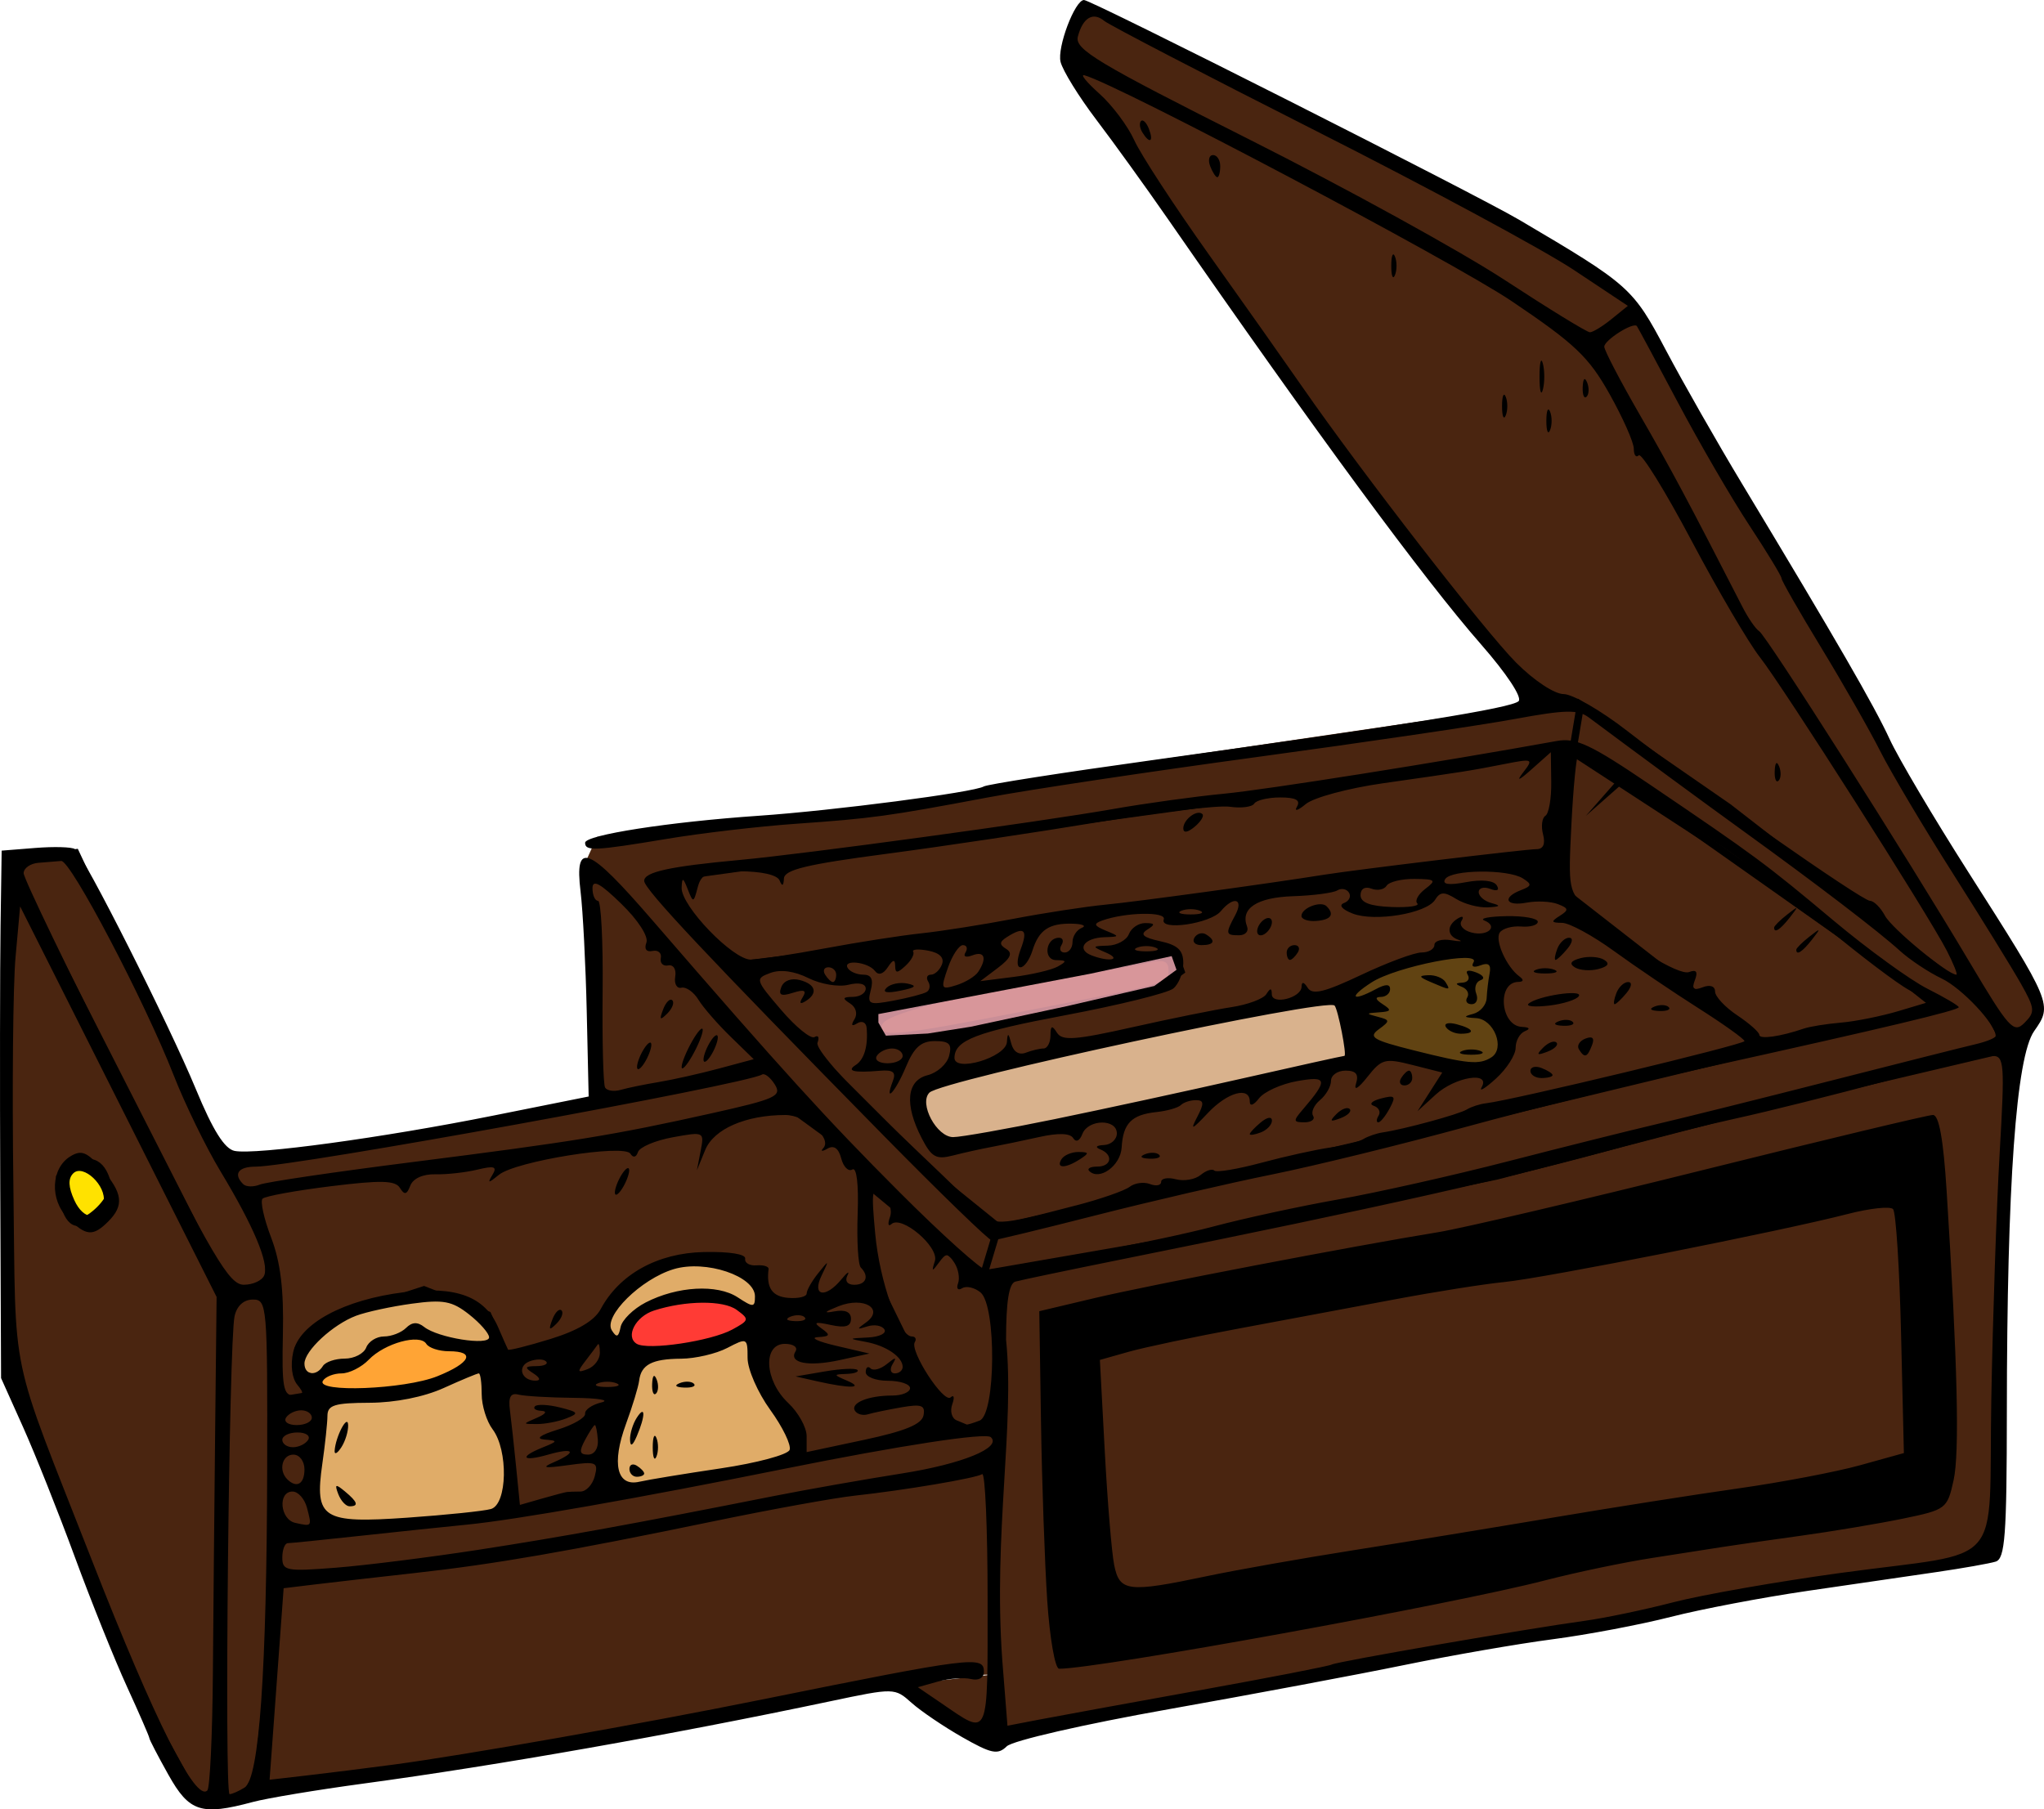 <?xml version="1.0" encoding="UTF-8" standalone="no"?>
<!-- Created with Inkscape (http://www.inkscape.org/) -->

<svg
   xmlns:dc="http://purl.org/dc/elements/1.1/"
   xmlns:cc="http://creativecommons.org/ns#"
   xmlns:rdf="http://www.w3.org/1999/02/22-rdf-syntax-ns#"
   xmlns:svg="http://www.w3.org/2000/svg"
   xmlns="http://www.w3.org/2000/svg"
   xmlns:sodipodi="http://sodipodi.sourceforge.net/DTD/sodipodi-0.dtd"
   xmlns:inkscape="http://www.inkscape.org/namespaces/inkscape"
   id="svg5368"
   version="1.1"
   inkscape:version="0.48.4 r9939"
   width="489.847"
   height="433.703"
   sodipodi:docname="Makeup.svg">
  <defs
     id="defs5372" />
  <sodipodi:namedview
     pagecolor="#ffffff"
     bordercolor="#666666"
     borderopacity="1"
     objecttolerance="10"
     gridtolerance="10"
     guidetolerance="10"
     inkscape:pageopacity="0"
     inkscape:pageshadow="2"
     inkscape:window-width="1276"
     inkscape:window-height="740"
     id="namedview5370"
     showgrid="false"
     inkscape:zoom="0.81099656"
     inkscape:cx="181.79152"
     inkscape:cy="276.80154"
     inkscape:window-x="4"
     inkscape:window-y="22"
     inkscape:window-maximized="0"
     inkscape:current-layer="svg5368"
     fit-margin-top="0"
     fit-margin-left="0"
     fit-margin-right="0"
     fit-margin-bottom="0" />
  <path
     style="fill:#4a2510;fill-opacity:1;stroke:none"
     d="m 256.478,14.744 47.773,69.362 54.318,72.304 12.003,12.003 6.547,0.546 92.618,67.107 1.196,-4.805 -53.456,-83.459 -35.993,-65.046 -40.374,-24.552 z"
     id="path5910"
     inkscape:connector-curvature="0"
     sodipodi:nodetypes="ccccccccccc" />
  <path
     style="fill:#4a2510;fill-opacity:1;stroke:none"
     d="m 67.225,337.545 8.184,-1.091 0,13.64 1.091,15.822 -8.729,2.182 -2.728,-21.278 z"
     id="path5932"
     inkscape:connector-curvature="0" />
  <path
     style="fill:#4a2510;fill-opacity:1;stroke:none"
     d="m 122.33,327.179 21.278,-8.184 7.093,8.729 -6.001,28.371 -5.456,3.274 -17.459,2.728 0,-19.096 z"
     id="path5930"
     inkscape:connector-curvature="0" />
  <path
     style="fill:#4a2510;fill-opacity:1;stroke:#000000;stroke-width:1.77px;stroke-linecap:butt;stroke-linejoin:miter;stroke-opacity:1"
     d="m 189.437,312.994 20.187,-3.274 17.459,33.281 -35.463,6.547 -1.091,-7.093 -9.275,-15.277 z"
     id="path5928"
     inkscape:connector-curvature="0" />
  <path
     style="fill:#4a2510;fill-opacity:1;stroke:#000000;stroke-width:1.77px;stroke-linecap:butt;stroke-linejoin:miter;stroke-opacity:1"
     d="m 187.255,263.891 20.187,14.731 1.091,30.007 -24.006,4.91 -9.275,-10.366 -16.368,0.546 -12.003,8.729 -8.729,9.275 -16.368,4.365 -4.91,-10.912 -15.276,-6.001 -21.824,7.093 -8.184,7.093 3.819,10.912 -9.821,1.637 0,-29.462 -6.001,-21.278 47.466,-5.456 53.468,-9.275 z"
     id="path5926"
     inkscape:connector-curvature="0" />
  <path
     style="fill:#4a2510;fill-opacity:1;stroke:#000000;stroke-width:1.77px;stroke-linecap:butt;stroke-linejoin:miter;stroke-opacity:1"
     d="m 206.896,282.986 2.728,23.46 12.003,24.552 7.638,12.549 9.821,-3.274 -0.546,-31.099 z"
     id="path5924"
     inkscape:connector-curvature="0" />
  <path
     style="fill:#4a2510;fill-opacity:1;stroke:#000000;stroke-width:1.77px;stroke-linecap:butt;stroke-linejoin:miter;stroke-opacity:1"
     d="m 55.222,309.72 10.912,0.546 -0.546,81.838 -3.819,33.281 -3.274,5.456 -6.001,0.546 0.546,-27.825 1.091,-81.838 z"
     id="path5922"
     inkscape:connector-curvature="0" />
  <path
     style="fill:#4a2510;fill-opacity:1;stroke:#000000;stroke-width:1.77px;stroke-linecap:butt;stroke-linejoin:miter;stroke-opacity:1"
     d="m 2.845,206.604 15.276,-2.182 34.372,73.109 12.003,21.278 0,10.366 -9.821,0.546 L 8.847,219.698 z"
     id="path5920"
     inkscape:connector-curvature="0" />
  <path
     style="fill:#4a2510;fill-opacity:1;stroke:#000000;stroke-width:1.77px;stroke-linecap:butt;stroke-linejoin:miter;stroke-opacity:1"
     d="M 2.845,210.969 53.585,308.629 52.494,430.295 47.584,431.932 30.671,401.379 1.754,327.179 1.209,242.067 z"
     id="path5918"
     inkscape:connector-curvature="0"
     sodipodi:nodetypes="cccccccc" />
  <path
     style="fill:#4a2510;fill-opacity:1;stroke:#000000;stroke-width:1.77px;stroke-linecap:butt;stroke-linejoin:miter;stroke-opacity:1"
     d="m 180.162,232.247 21.824,-3.274 51.285,-8.729 111.846,-15.822 12.549,9.821 43.647,35.463 -17.459,6.547 -164.222,38.191 -14.185,-11.457 -48.557,-48.557 z"
     id="path5916"
     inkscape:connector-curvature="0" />
  <path
     style="fill:#4a2510;fill-opacity:1;stroke:#000000;stroke-width:1.77px;stroke-linecap:butt;stroke-linejoin:miter;stroke-opacity:1"
     d="m 377.12,180.416 36.009,23.46 51.831,37.1 -18.55,4.91 -24.006,4.91 -51.831,-40.374 z"
     id="path5914"
     inkscape:connector-curvature="0" />
  <path
     style="fill:#4a2510;fill-opacity:1;stroke:#000000;stroke-width:1.77px;stroke-linecap:butt;stroke-linejoin:miter;stroke-opacity:1"
     d="m 159.975,210.423 66.562,-9.275 71.472,-9.821 40.919,-6.547 36.554,-5.456 -4.365,26.734 -20.187,1.091 -50.194,6.547 -45.284,6.547 -63.834,9.275 -13.64,1.637 -12.003,-8.729 z"
     id="path5912"
     inkscape:connector-curvature="0" />
  <path
     style="fill:#4a2510;fill-opacity:1;stroke:none"
     d="m 255.999,15.648 69.29,33.281 55.105,33.281 12.549,-8.184 L 380.939,64.751 260.364,1.462 255.453,12.374 z"
     id="path5908"
     inkscape:connector-curvature="0" />
  <path
     style="fill:#4a2510;fill-opacity:1;stroke:none"
     d="m 235.266,305.356 3.274,-9.275 -33.827,-32.735 -45.83,-51.285 11.457,-4.365 117.847,-14.731 90.926,-12.642 -0.904,-11.364 -10.912,0 -100.388,14.731 -48.012,8.729 -75.837,8.184 -2.728,6.001 32.19,33.827 25.003,29.811 z"
     id="path5904"
     inkscape:connector-curvature="0"
     sodipodi:nodetypes="cccccccccccccccc" />
  <path
     style="fill:#4a2510;fill-opacity:1;stroke:none"
     d="m 184.527,256.798 6.001,7.638 -43.647,9.275 -87.294,12.003 -3.274,-1.637 -2.728,-6.547 36.554,-2.728 z"
     id="path5898"
     inkscape:connector-curvature="0" />
  <path
     style="fill:#4a2510;fill-opacity:1;stroke:none"
     d="m 218.353,403.562 18.004,14.185 3.274,-6.001 -1.637,-10.366 z"
     id="path5894"
     inkscape:connector-curvature="0" />
  <path
     style="fill:#4a2510;fill-opacity:1;stroke:none"
     d="m 66.134,378.465 61.106,-6.547 99.843,-19.096 12.003,-1.637 -1.637,50.194 -17.459,0.546 -158.766,27.825 3.819,-25.643 z"
     id="path5890"
     inkscape:connector-curvature="0" />
  <path
     style="fill:#4a2510;fill-opacity:1;stroke:none"
     d="m 240.177,306.447 -1.637,108.027 1.91,1.091 190.138,-35.463 46.375,-7.638 2.455,-53.741 2.182,-67.38 -3.546,-0.546 -138.852,34.372 z"
     id="path5380"
     inkscape:connector-curvature="0" />
  <path
     style="fill:#4a2510;fill-opacity:1;stroke:none"
     d="m 66.134,369.735 0.546,8.184 27.825,-1.091 52.377,-9.275 58.378,-10.366 31.099,-6.001 4.365,-4.365 -2.182,-5.456 -31.644,4.91 -45.284,9.275 -43.647,7.093 z"
     id="path5892"
     inkscape:connector-curvature="0" />
  <path
     style="fill:#4a2510;fill-opacity:1;stroke:none"
     d="m 141.425,210.423 1.637,52.922 39.282,-7.638 -38.737,-45.829 z"
     id="path5896"
     inkscape:connector-curvature="0" />
  <path
     style="fill:#4a2510;fill-opacity:1;stroke:#000000;stroke-width:1.77px;stroke-linecap:butt;stroke-linejoin:miter;stroke-opacity:1"
     d="m 235.812,305.356 3.274,-10.912 96.569,-21.824 128.759,-31.099 -13.094,-10.366 -74.2,-52.377 1.637,-9.821 35.463,24.552 41.465,32.19 19.641,14.731 6.001,10.912 -57.832,13.64 -64.925,16.913 -69.29,14.185 z"
     id="path5902"
     inkscape:connector-curvature="0" />
  <path
     style="fill:#4a2510;fill-opacity:1;stroke:none"
     d="m 382.576,82.21 37.646,68.744 62.197,98.752 6.547,-5.456 0.546,-4.365 -98.206,-164.768 z"
     id="path5906"
     inkscape:connector-curvature="0" />
  <path
     style="fill:#ffe200;fill-opacity:1;stroke:#000000;stroke-width:1.77px;stroke-linecap:butt;stroke-linejoin:miter;stroke-opacity:1"
     d="m 14.318,282.162 c 0.386,4.629 1.543,11.188 4.629,10.802 3.086,-0.386 7.716,-5.401 7.33,-6.944 -0.386,-1.543 -1.157,-7.716 -5.401,-7.33 -4.244,0.386 -6.558,3.472 -6.558,3.472 z"
     id="path5976"
     inkscape:connector-curvature="0" />
  <path
     style="fill:#e0ac68;fill-opacity:1;stroke:none"
     d="m 74.501,331.928 8.487,3.086 16.589,-1.929 15.432,-6.173 5.015,6.558 3.086,23.533 -3.858,5.787 -15.817,2.701 -25.076,0.386 -4.629,-7.716 3.086,-21.99 z"
     id="path5978"
     inkscape:connector-curvature="0" />
  <path
     style="fill:#e0ac68;fill-opacity:1;stroke:none"
     d="m 75.659,329.614 3.472,-1.157 6.558,-1.157 6.558,-5.015 6.944,-3.086 8.102,2.701 10.802,1.543 1.929,-2.315 -8.102,-9.259 -16.203,-0.386 -20.061,6.558 -4.244,10.031 z"
     id="path5980"
     inkscape:connector-curvature="0" />
  <path
     style="fill:#e0ac68;fill-opacity:1;stroke:none"
     d="m 155.131,325.756 -4.244,9.259 -4.244,15.046 2.315,6.944 5.401,-0.386 28.934,-5.015 7.33,-3.472 -0.772,-5.401 -8.102,-14.274 -0.386,-11.188 -5.401,3.472 -12.731,2.701 -13.117,0 z"
     id="path5982"
     inkscape:connector-curvature="0" />
  <path
     style="fill:#e0ac68;fill-opacity:1;stroke:none"
     d="m 146.258,321.126 3.472,0.386 1.543,-4.244 5.401,-4.629 11.959,-1.929 8.487,1.929 5.401,3.086 0.386,-6.173 -5.787,-6.558 -16.975,0.386 -9.645,5.401 -6.173,6.944 z"
     id="path5984"
     inkscape:connector-curvature="0" />
  <path
     style="fill:#ff0800;fill-opacity:0.792;stroke:none"
     d="m 149.73,320.355 2.701,-6.173 11.574,-3.472 11.959,1.157 4.244,4.244 -3.858,5.401 -13.888,2.701 -11.188,0.386 z"
     id="path5986"
     inkscape:connector-curvature="0" />
  <path
     style="fill:#ff8c00;fill-opacity:0.792;stroke:none"
     d="m 77.588,329.228 7.716,-1.929 5.787,-4.629 9.259,-3.472 10.031,3.472 5.015,3.472 -5.401,3.472 -11.188,3.472 -20.833,0.772 -3.086,-1.543 z"
     id="path5988"
     inkscape:connector-curvature="0" />
  <path
     style="fill:#ffd7ae;fill-opacity:0.792;stroke:none"
     d="m 221.354,261.981 1.637,10.912 7.638,1.637 91.386,-20.187 3.274,-2.728 -4.092,-12.549 -19.641,2.182 -79.656,18.277 z"
     id="path5992"
     inkscape:connector-curvature="0" />
  <path
     style="fill:#684b13;fill-opacity:0.792;stroke:none"
     d="m 323.925,240.703 -1.364,-3.001 6.001,15.549 16.64,1.91 13.64,0.273 1.637,-7.093 -2.455,-20.46 -6.001,-0.818 -8.457,2.182 -19.641,7.093 z"
     id="path5994"
     inkscape:connector-curvature="0" />
  <path
     style="fill:#000000"
     d="m 40.372,425.434 c -2.517,-4.503 -4.576,-8.465 -4.576,-8.805 0,-0.34 -2.419,-5.9 -5.377,-12.357 C 27.463,397.816 21.836,383.818 17.916,373.165 13.997,362.513 8.419,348.515 5.522,342.058 L 0.255,330.317 0.062,285.068 c -0.106,-24.887 -0.073,-53.332 0.072,-63.212 l 0.264,-17.963 8.096,-0.644 c 4.453,-0.354 8.696,-0.235 9.429,0.264 2.136,1.455 22.612,42.064 29.011,57.537 4.094,9.898 6.89,14.354 9.304,14.823 5.074,0.987 35.538,-3.171 61.841,-8.44 l 22.993,-4.606 -0.459,-20.354 c -0.253,-11.195 -0.918,-24.137 -1.478,-28.761 -1.489,-12.287 1.762,-11 17.145,6.792 31.152,36.03 41.764,47.71 59.318,65.285 10.234,10.246 19.561,18.621 20.728,18.611 5.068,-0.044 42.244,-7.147 54.349,-10.384 7.291,-1.95 20.823,-4.885 30.071,-6.523 9.248,-1.638 27.566,-5.752 40.707,-9.143 13.141,-3.391 29.07,-7.376 35.398,-8.856 6.327,-1.48 25.044,-6.147 41.592,-10.372 16.548,-4.225 32.278,-8.193 34.955,-8.818 2.677,-0.625 4.867,-1.525 4.867,-1.999 0,-2.833 -8.13,-11.475 -12.943,-13.759 -3.123,-1.482 -7.661,-4.502 -10.084,-6.712 -4.944,-4.509 -19.918,-15.963 -37.149,-28.417 -9.822,-7.099 -25.691,-18.765 -37.309,-27.429 -2.619,-1.953 -5.598,-1.891 -17.872,0.372 -8.101,1.494 -35.835,5.584 -61.631,9.089 -25.796,3.505 -54.866,7.873 -64.601,9.705 -23.957,4.51 -27.62,5.012 -46.017,6.307 -8.761,0.617 -22.604,2.235 -30.762,3.597 -17.323,2.891 -19.679,3.005 -19.679,0.949 0,-1.868 20.113,-4.997 41.592,-6.471 17.894,-1.228 51.687,-5.628 53.945,-7.023 0.813,-0.502 18.874,-3.325 40.137,-6.274 61.268,-8.496 86.325,-12.528 88.037,-14.167 0.92,-0.881 -2.85,-6.594 -8.95,-13.561 C 341.238,138.819 315.476,103.819 279.909,52.521 274.627,44.904 266.892,34.174 262.719,28.677 258.546,23.18 254.698,16.954 254.168,14.842 253.299,11.378 257.602,0 259.782,0 c 1.743,0 93.903,46.559 104.328,52.706 26.471,15.608 27.198,16.256 35.148,31.275 4.147,7.836 12.341,22.212 18.208,31.946 22.731,37.715 31.74,53.306 35.384,61.234 2.082,4.529 10.577,18.887 18.879,31.907 20.089,31.506 20.199,31.771 15.762,38.08 -4.325,6.15 -6.516,36.727 -6.547,91.365 -0.018,29.533 -0.433,35.106 -2.675,35.801 -1.46,0.453 -7.832,1.58 -14.159,2.505 -6.327,0.925 -20.265,2.959 -30.973,4.519 -10.708,1.561 -25.442,4.365 -32.743,6.231 -7.301,1.867 -20.044,4.279 -28.318,5.361 -8.274,1.082 -24.22,3.851 -35.435,6.153 -11.215,2.302 -36.701,7.083 -56.636,10.625 -20.296,3.606 -37.345,7.517 -38.744,8.888 -2.132,2.089 -3.691,1.77 -10.619,-2.177 -4.466,-2.544 -9.948,-6.258 -12.182,-8.254 -4.039,-3.608 -4.146,-3.61 -19.469,-0.377 -37.965,8.012 -79.821,15.393 -111.866,19.729 -11.195,1.515 -23.141,3.503 -26.548,4.418 -12.347,3.318 -15.232,2.389 -20.202,-6.503 z m 10.644,-24.245 c 0.114,-14.772 0.361,-41.137 0.549,-58.588 L 51.908,310.872 28.366,264.066 4.823,217.261 3.723,229.425 c -0.605,6.69 -0.837,31.353 -0.514,54.806 0.658,47.84 -1.382,38.14 18.951,90.1 14.948,38.199 24.715,57.652 27.531,54.836 0.616,-0.616 1.212,-13.205 1.326,-27.978 z M 16.221,291.924 c -4.346,-4.346 -4.009,-11.921 0.657,-14.758 2.634,-1.602 3.973,-1.065 7.522,3.017 5.026,5.781 5.388,8.755 1.536,12.607 -3.66,3.66 -5.338,3.511 -9.715,-0.866 z m 8.603,-3.807 c 0.752,-3.875 -4.913,-9.225 -7.272,-6.867 -1.268,1.268 -1.185,3.263 0.266,6.447 2.206,4.843 6.102,5.076 7.006,0.42 z m 33.819,140.333 c 3.489,-2.209 5.282,-27.735 5.386,-76.685 0.083,-38.985 -0.026,-40.265 -3.42,-40.265 -2.193,0 -3.838,1.491 -4.393,3.982 -1.353,6.073 -2.484,114.604 -1.194,114.573 0.621,-0.014 2.251,-0.737 3.622,-1.605 z m 35.56,-5.464 c 17.053,-2.269 59.332,-9.738 88.494,-15.634 50.415,-10.193 53.097,-10.529 53.097,-6.638 0,1.475 -1.261,2.185 -3.097,1.742 -1.704,-0.411 -5.266,-0.137 -7.917,0.608 l -4.82,1.355 5.705,3.885 c 11.537,7.857 11.015,9.04 11.015,-24.935 0,-16.953 -0.586,-30.461 -1.302,-30.019 -1.592,0.984 -18.527,3.842 -30.556,5.158 -4.867,0.532 -20,3.277 -33.628,6.099 -35.403,7.331 -52.524,10.3 -71.68,12.432 -9.248,1.029 -20.127,2.273 -24.177,2.763 l -7.363,0.892 -1.257,17.172 c -0.691,9.444 -1.449,19.773 -1.684,22.952 l -0.428,5.781 9.048,-1.042 c 4.976,-0.573 14.225,-1.73 20.552,-2.572 z M 287.12,405.219 c 17.035,-3.076 31.448,-5.88 32.028,-6.23 1.162,-0.701 46.98,-8.625 60.637,-10.486 4.728,-0.644 14.285,-2.645 21.239,-4.445 6.954,-1.801 24.988,-4.964 40.076,-7.029 40.096,-5.488 35.374,-0.042 36.118,-41.65 0.348,-19.461 1.245,-45.936 1.993,-58.834 1.26,-21.725 1.131,-23.451 -1.756,-23.451 -1.714,0 -13.184,2.707 -25.488,6.015 -12.304,3.308 -28.345,7.32 -35.645,8.914 -7.301,1.594 -19.247,4.569 -26.548,6.61 -27.115,7.58 -58.01,14.539 -120.352,27.108 -13.141,2.649 -24.889,5.107 -26.106,5.462 -1.516,0.442 -2.212,4.824 -2.212,13.919 2.105,20.573 -3.079,46.29 -0.909,76.795 l 1.245,15.734 7.354,-1.42 c 4.045,-0.781 21.292,-3.937 38.327,-7.013 z m -36.153,-21.597 c -0.597,-9.004 -1.269,-28.287 -1.493,-42.851 l -0.407,-26.48 13.274,-3.15 c 13.142,-3.118 61.811,-12.453 82.3,-15.785 5.841,-0.95 34.435,-7.662 63.542,-14.915 29.107,-7.253 53.881,-13.188 55.051,-13.188 1.446,0 2.496,5.823 3.274,18.141 2.625,41.571 3.136,62.79 1.673,69.409 -1.518,6.864 -1.787,7.069 -12.104,9.202 -5.804,1.2 -16.924,3.063 -24.711,4.14 -7.787,1.077 -16.15,2.277 -18.584,2.666 -2.434,0.389 -10,1.57 -16.814,2.625 -6.814,1.055 -18.363,3.47 -25.663,5.368 -21.896,5.691 -107.096,21.19 -116.482,21.19 -0.974,0 -2.258,-7.361 -2.855,-16.371 z m 38.2,-5.811 c 7.094,-1.492 22.876,-4.285 35.071,-6.207 12.195,-1.921 33.721,-5.444 47.836,-7.828 14.115,-2.384 34.131,-5.535 44.481,-7.002 10.35,-1.467 23.519,-3.974 29.265,-5.572 l 10.448,-2.905 -0.676,-28.576 c -0.372,-15.717 -1.234,-29.172 -1.917,-29.9 -0.683,-0.728 -5.584,-0.2 -10.891,1.173 -15.788,4.084 -72.669,15.358 -82.215,16.295 -4.867,0.478 -16.814,2.371 -26.548,4.208 -9.734,1.837 -26.46,4.967 -37.168,6.955 -10.708,1.989 -22.573,4.493 -26.367,5.566 l -6.898,1.951 1.168,21.858 c 0.643,12.022 1.656,24.297 2.253,27.278 1.287,6.434 3.281,6.678 22.158,2.707 z m -174.611,-6.315 c 19.943,-3.073 37.219,-6.215 70.795,-12.878 7.787,-1.545 21.675,-3.996 30.86,-5.446 14.388,-2.271 23.946,-6.179 21.246,-8.684 -1.243,-1.153 -21.703,1.98 -49.451,7.573 -35.202,7.096 -64.485,12.249 -76.105,13.392 -5.354,0.527 -16.902,1.737 -25.663,2.69 -8.761,0.953 -16.526,1.739 -17.256,1.747 -0.73,0.009 -1.327,1.561 -1.327,3.451 0,3.179 0.963,3.361 12.832,2.432 7.057,-0.553 22.389,-2.478 34.07,-4.277 z M 73.572,361.421 c -0.562,-2.148 -2.123,-3.905 -3.47,-3.905 -3.577,0 -2.998,6.698 0.649,7.509 4.04,0.899 4.009,0.939 2.821,-3.604 z m 44.081,0.287 c 3.939,-1.132 4.2,-14.089 0.386,-19.132 -1.429,-1.89 -2.599,-5.673 -2.599,-8.407 0,-2.734 -0.311,-4.971 -0.692,-4.971 -0.38,0 -4.164,1.575 -8.407,3.501 -4.732,2.147 -11.608,3.516 -17.782,3.54 -8.385,0.032 -10.07,0.556 -10.088,3.136 -0.012,1.704 -0.562,6.874 -1.224,11.49 -1.884,13.151 0.002,14.344 20.419,12.915 9.288,-0.65 18.282,-1.582 19.985,-2.072 z m -36.576,-3.557 c -0.932,-2.429 -0.673,-2.539 1.581,-0.668 3.071,2.549 3.391,3.573 1.115,3.573 -0.869,0 -2.082,-1.307 -2.695,-2.905 z m -0.882,-10.369 c 0.184,-3.353 3.134,-8.998 3.237,-6.195 0.054,1.46 -0.675,3.849 -1.618,5.31 -0.944,1.46 -1.672,1.858 -1.618,0.885 z m 55.633,9.849 c 0.469,-0.063 1.954,-0.114 3.301,-0.114 1.347,0 2.881,-1.653 3.409,-3.673 0.888,-3.394 0.398,-3.595 -6.431,-2.648 -5.708,0.792 -6.484,0.634 -3.409,-0.694 5.731,-2.475 4.902,-3.621 -1.327,-1.834 -6.208,1.78 -7.113,0.611 -1.327,-1.715 3.704,-1.489 3.735,-1.621 0.442,-1.898 -2.238,-0.188 -1.06,-1.067 3.203,-2.39 3.709,-1.151 6.648,-2.859 6.533,-3.797 -0.116,-0.938 1.629,-2.154 3.876,-2.704 2.248,-0.55 -0.692,-1.046 -6.533,-1.102 -5.841,-0.057 -11.814,-0.403 -13.274,-0.77 -1.93,-0.485 -2.499,0.54 -2.083,3.757 0.315,2.434 0.981,8.531 1.482,13.549 l 0.91,9.124 5.188,-1.488 c 2.854,-0.818 5.572,-1.539 6.041,-1.602 z m -7.112,-17.813 c 2.091,-0.898 2.513,-1.572 1.032,-1.645 -1.379,-0.069 -2.07,-0.561 -1.536,-1.095 0.534,-0.534 3.226,-0.405 5.983,0.287 4.486,1.126 4.647,1.4 1.536,2.617 -1.911,0.747 -5.068,1.359 -7.015,1.359 -3.54,0 -3.54,0 0,-1.521 z m -55.751,12.389 c 0,-1.967 -1.18,-3.54 -2.655,-3.54 -2.694,0 -3.63,3.744 -1.475,5.9 2.244,2.244 4.13,1.166 4.13,-2.36 z m 99.766,-0.246 c 8.633,-1.282 16.058,-3.272 16.499,-4.421 0.441,-1.15 -1.645,-5.468 -4.635,-9.597 -2.99,-4.128 -5.437,-9.729 -5.437,-12.445 0,-4.824 -0.114,-4.88 -4.867,-2.4 -2.677,1.396 -7.655,2.556 -11.062,2.577 -6.973,0.043 -9.583,1.416 -10.062,5.293 -0.18,1.46 -1.6,6.127 -3.155,10.37 -3.482,9.501 -2.19,15.072 3.207,13.831 2.098,-0.483 10.879,-1.926 19.512,-3.208 z m -21.891,0.141 c 0,-1.031 0.796,-1.382 1.77,-0.78 0.973,0.602 1.77,1.445 1.77,1.874 0,0.429 -0.796,0.78 -1.77,0.78 -0.973,0 -1.77,-0.843 -1.77,-1.874 z m 5.589,-5.205 c 0,-2.434 0.402,-3.429 0.893,-2.212 0.491,1.217 0.491,3.208 0,4.425 -0.491,1.217 -0.893,0.221 -0.893,-2.212 z m -5.438,-1.77 c -0.053,-1.46 0.675,-3.849 1.618,-5.31 2.091,-3.235 2.091,-0.441 0,4.425 -1.003,2.334 -1.554,2.635 -1.618,0.885 z m 5.298,-13.422 c 0.085,-2.062 0.504,-2.481 1.069,-1.069 0.511,1.278 0.448,2.804 -0.14,3.392 -0.588,0.588 -1.006,-0.457 -0.93,-2.323 z m 6.608,-0.177 c 1.278,-0.511 2.804,-0.448 3.392,0.14 0.588,0.588 -0.457,1.006 -2.323,0.93 -2.062,-0.085 -2.481,-0.504 -1.069,-1.069 z m -19.623,13.598 c -0.147,-1.947 -0.467,-3.54 -0.713,-3.54 -0.245,0 -1.299,1.593 -2.34,3.54 -1.496,2.795 -1.346,3.54 0.713,3.54 1.516,0 2.495,-1.481 2.34,-3.54 z m 78.045,-5.861 c 0.468,-2.431 -0.468,-2.771 -5.31,-1.932 -3.233,0.561 -6.848,1.314 -8.034,1.674 -1.186,0.36 -2.575,-0.024 -3.087,-0.853 -1.151,-1.862 3.218,-3.648 8.927,-3.648 2.354,0 4.28,-0.796 4.28,-1.77 0,-0.973 -2.389,-1.77 -5.31,-1.77 -2.92,0 -5.31,-0.929 -5.31,-2.065 0,-1.136 0.524,-1.541 1.165,-0.9 0.641,0.64 2.386,0.176 3.88,-1.032 2.166,-1.752 2.446,-1.749 1.386,0.016 -0.731,1.217 -0.486,2.212 0.545,2.212 1.031,0 1.874,-0.699 1.874,-1.553 0,-2.409 -3.976,-5.105 -8.849,-6.001 -4.264,-0.784 -4.244,-0.822 0.547,-1.055 2.734,-0.133 4.501,-1.003 3.926,-1.934 -0.575,-0.931 -2.414,-1.254 -4.087,-0.718 -2.558,0.82 -2.622,0.679 -0.401,-0.889 4.638,-3.273 -0.405,-6.361 -6.467,-3.96 -3.472,1.375 -3.793,1.761 -1.04,1.25 2.613,-0.485 3.982,0.129 3.982,1.784 0,1.83 -1.337,2.231 -4.867,1.461 -3.748,-0.818 -4.257,-0.628 -2.212,0.824 2.249,1.598 2.114,1.919 -0.885,2.103 -1.947,0.119 0.044,1.053 4.425,2.074 l 7.964,1.858 -7.004,1.541 c -7.622,1.677 -12.446,0.738 -10.703,-2.083 0.606,-0.981 -0.538,-1.783 -2.543,-1.783 -5.384,0 -4.897,8.825 0.78,14.159 2.434,2.286 4.425,5.873 4.425,7.971 l 0,3.814 13.717,-2.923 c 9.883,-2.106 13.876,-3.748 14.285,-5.874 z m -25.347,-8.144 -5.31,-1.196 6.987,-1.195 c 3.843,-0.657 7.36,-0.821 7.817,-0.364 0.457,0.457 -0.696,0.886 -2.562,0.955 -3.242,0.119 -3.235,0.192 0.147,1.645 4.203,1.806 0.598,1.885 -7.08,0.155 z M 73.849,345.127 c 0.602,-0.973 -0.546,-1.77 -2.55,-1.77 -2.004,0 -3.644,0.796 -3.644,1.77 0,0.973 1.148,1.77 2.55,1.77 1.403,0 3.043,-0.796 3.644,-1.77 z m 0.885,-5.31 c 0,-0.973 -1.148,-1.77 -2.55,-1.77 -1.403,0 -3.043,0.796 -3.644,1.77 -0.602,0.973 0.546,1.77 2.55,1.77 2.004,0 3.644,-0.796 3.644,-1.77 z m 160.03,0.696 c 3.879,-1.488 4.067,-27.528 0.222,-30.719 -1.417,-1.176 -3.4,-1.631 -4.404,-1.01 -1.008,0.623 -1.448,0.096 -0.981,-1.175 0.465,-1.267 0.058,-3.499 -0.905,-4.959 -1.557,-2.36 -1.966,-2.36 -3.688,0 -1.651,2.262 -1.793,2.206 -0.965,-0.379 1.078,-3.364 -7.973,-11.067 -10.412,-8.861 -0.775,0.701 -0.932,-0.06 -0.348,-1.693 0.602,-1.683 -0.168,-3.982 -1.778,-5.31 -2.573,-2.122 -2.737,-1.242 -1.754,9.357 1.067,11.499 5.738,24.584 8.776,24.584 0.851,0 1.169,0.612 0.707,1.359 -1.287,2.082 6.926,14.745 8.586,13.239 0.802,-0.728 0.977,0.019 0.39,1.66 -0.587,1.641 -0.117,3.37 1.045,3.842 1.162,0.473 2.247,0.922 2.411,0.999 0.164,0.077 1.558,-0.344 3.097,-0.935 z M 71.254,331.926 c -1.292,-1.556 -1.684,-4.673 -0.987,-7.845 1.497,-6.817 12.144,-12.56 26.59,-14.344 12.479,-1.54 19.369,1.051 22.559,8.485 1.128,2.63 2.18,5.005 2.336,5.277 0.156,0.272 4.718,-0.87 10.136,-2.538 6.559,-2.02 10.59,-4.414 12.062,-7.163 4.486,-8.382 13.618,-13.443 24.697,-13.687 6.182,-0.136 10.128,0.499 9.939,1.599 -0.172,1.004 1.049,1.72 2.714,1.591 1.665,-0.129 2.965,0.269 2.888,0.885 -0.565,4.511 0.849,6.589 4.704,6.908 2.434,0.201 4.425,-0.269 4.425,-1.046 0,-0.776 1.239,-2.958 2.752,-4.847 2.643,-3.299 2.676,-3.277 0.823,0.547 -2.399,4.951 0.929,5.568 4.768,0.885 1.396,-1.704 2.034,-2.102 1.418,-0.885 -0.66,1.303 0.014,2.212 1.639,2.212 2.853,0 3.643,-2.066 1.579,-4.13 -0.649,-0.649 -0.989,-6.44 -0.756,-12.868 0.258,-7.113 -0.241,-11.277 -1.274,-10.639 -0.934,0.577 -2.132,-0.615 -2.664,-2.649 -0.64,-2.447 -1.756,-3.242 -3.299,-2.351 -1.282,0.741 -1.732,0.686 -1,-0.121 2.186,-2.41 -4.183,-7.95 -9.128,-7.94 -9.484,0.02 -17.115,3.358 -19.171,8.385 l -1.996,4.88 0.904,-4.655 c 0.894,-4.603 0.819,-4.639 -6.701,-3.264 -4.183,0.765 -7.926,2.352 -8.317,3.528 -0.434,1.303 -1.147,1.457 -1.826,0.394 -1.511,-2.366 -27.471,1.804 -31.478,5.055 -2.597,2.107 -2.834,2.109 -1.57,0.012 1.193,-1.98 0.472,-2.224 -3.643,-1.233 -2.822,0.68 -7.34,1.18 -10.041,1.11 -2.959,-0.076 -5.343,1.001 -5.998,2.708 -0.845,2.201 -1.402,2.326 -2.496,0.557 -1.12,-1.811 -4.523,-1.892 -16.617,-0.394 -8.365,1.036 -15.7,2.375 -16.3,2.975 -0.6,0.6 0.325,4.797 2.055,9.328 2.246,5.881 3.052,12.473 2.819,23.048 -0.282,12.799 0.076,14.811 2.636,14.811 2.396,0 2.552,-0.494 0.819,-2.582 z M 132.369,316.29 c 0.665,-1.745 1.654,-2.728 2.199,-2.183 0.545,0.545 0.001,1.973 -1.208,3.174 -1.748,1.735 -1.951,1.532 -0.991,-0.991 z m 14.984,-30.454 c 0,-0.973 0.772,-2.965 1.716,-4.425 0.944,-1.46 1.716,-1.858 1.716,-0.885 0,0.973 -0.772,2.965 -1.716,4.425 -0.944,1.46 -1.716,1.858 -1.716,0.885 z m -42.567,44.055 c 7.995,-3.199 9.3,-6.002 2.795,-6.002 -2.376,0 -4.814,-0.799 -5.418,-1.776 -1.533,-2.481 -9.98,-0.155 -13.782,3.796 -1.741,1.81 -4.681,3.29 -6.533,3.29 -1.852,0 -3.859,0.796 -4.46,1.77 -1.797,2.908 19.534,2.069 27.397,-1.077 z m 42.955,1.675 c -1.217,-0.491 -3.208,-0.491 -4.425,0 -1.217,0.491 -0.221,0.893 2.212,0.893 2.434,0 3.429,-0.402 2.212,-0.893 z m -19.911,-2.368 c -2.221,-1.435 -2.101,-1.72 0.737,-1.743 1.866,-0.014 2.896,-0.524 2.289,-1.131 -0.607,-0.607 -2.383,-0.613 -3.947,-0.012 -3.079,1.181 -1.972,4.673 1.468,4.629 1.267,-0.016 1.048,-0.712 -0.547,-1.743 z m -50.442,-1.77 c 0.602,-0.973 2.953,-1.77 5.225,-1.77 2.272,0 4.589,-1.195 5.15,-2.655 0.56,-1.46 2.477,-2.655 4.26,-2.655 1.783,0 4.163,-0.922 5.29,-2.049 1.419,-1.419 2.752,-1.49 4.336,-0.231 3.289,2.615 15.562,4.577 15.562,2.488 0,-0.947 -2.163,-3.423 -4.808,-5.503 -4.075,-3.205 -6.165,-3.596 -13.717,-2.563 -4.9,0.67 -10.9,1.969 -13.334,2.886 -5.594,2.109 -12.389,8.402 -12.389,11.475 0,2.755 2.849,3.126 4.425,0.576 z m 66.371,-3.139 c 0,-1.518 -0.225,-2.429 -0.501,-2.023 -0.275,0.406 -1.583,2.149 -2.905,3.875 -2.093,2.732 -2.028,2.994 0.501,2.023 1.598,-0.613 2.905,-2.357 2.905,-3.875 z m 31.734,-5.602 c 4.092,-2.23 4.143,-2.459 1.053,-4.719 -3.211,-2.348 -12.28,-2.269 -19.833,0.172 -4.403,1.423 -6.909,6.245 -4.137,7.958 2.639,1.631 17.806,-0.627 22.917,-3.412 z m -20.774,-6.479 c 7.577,-3.918 17.164,-4.457 22.073,-1.241 3.763,2.465 4.135,2.444 4.135,-0.239 0,-4.856 -11.806,-8.813 -19.457,-6.52 -7.867,2.357 -16.946,11.328 -14.848,14.67 1.15,1.831 1.617,1.661 2.098,-0.765 0.34,-1.717 3.04,-4.374 6,-5.904 z m 38.117,3.532 c -0.588,-0.588 -2.115,-0.651 -3.392,-0.14 -1.412,0.565 -0.993,0.984 1.069,1.069 1.866,0.077 2.911,-0.341 2.323,-0.93 z M 63.341,305.654 c 1.135,-2.957 -2.587,-11.776 -10.512,-24.91 -3.452,-5.721 -8.495,-16.075 -11.206,-23.008 -6.933,-17.728 -24.692,-51.579 -26.95,-51.367 -1.036,0.097 -3.477,0.296 -5.424,0.442 -1.947,0.146 -3.56,1.261 -3.585,2.478 -0.025,1.217 10.927,23.911 24.336,50.432 21.17,41.869 24.912,48.221 28.418,48.229 2.221,0.005 4.436,-1.028 4.923,-2.297 z m 35.287,-27.08 c 38.848,-4.921 48.53,-6.499 71.928,-11.723 15.365,-3.43 16.87,-4.117 15.132,-6.899 -1.061,-1.699 -2.441,-2.773 -3.066,-2.387 -3.821,2.362 -112.183,22.077 -121.342,22.077 -4.174,0 -5.437,1.756 -3.009,4.185 0.679,0.679 2.471,0.734 3.982,0.121 1.511,-0.613 17.88,-3.031 36.375,-5.374 z m 59.291,-19.221 c 3.407,-0.565 9.911,-2.025 14.452,-3.246 l 8.258,-2.22 -5.603,-5.458 c -3.082,-3.002 -6.524,-6.964 -7.65,-8.804 -1.126,-1.84 -2.956,-3.134 -4.066,-2.875 -1.11,0.259 -1.782,-0.936 -1.492,-2.655 0.296,-1.756 -0.443,-2.931 -1.686,-2.683 -1.217,0.243 -2.013,-0.553 -1.77,-1.77 0.243,-1.217 -0.651,-1.981 -1.987,-1.698 -1.466,0.311 -2.048,-0.478 -1.468,-1.991 0.558,-1.453 -1.953,-5.351 -5.977,-9.281 -5.063,-4.944 -6.939,-5.961 -6.939,-3.762 0,1.658 0.597,3.014 1.327,3.014 0.73,-1.6e-4 1.226,9.756 1.103,21.681 -0.123,11.925 0.143,22.311 0.591,23.081 0.449,0.77 2.143,1.015 3.764,0.546 1.622,-0.47 5.736,-1.316 9.143,-1.88 z m -5.255,-3.605 c 0,-0.973 0.772,-2.965 1.716,-4.425 0.944,-1.46 1.716,-1.858 1.716,-0.885 0,0.973 -0.772,2.965 -1.716,4.425 -0.944,1.46 -1.716,1.858 -1.716,0.885 z m 10.691,0 c 0,-0.973 1.138,-3.761 2.529,-6.195 1.391,-2.434 2.529,-3.628 2.529,-2.655 0,0.973 -1.138,3.761 -2.529,6.195 -1.391,2.434 -2.529,3.628 -2.529,2.655 z m 5.238,-1.77 c 0,-0.973 0.772,-2.965 1.716,-4.425 0.944,-1.46 1.716,-1.858 1.716,-0.885 0,0.973 -0.772,2.965 -1.716,4.425 -0.944,1.46 -1.716,1.858 -1.716,0.885 z m -9.675,-12.023 c 0.665,-1.746 1.654,-2.728 2.199,-2.183 0.545,0.545 0.001,1.973 -1.208,3.174 -1.748,1.735 -1.951,1.532 -0.991,-0.991 z m 325.385,-6.186 c -2.035,-3.613 -9.394,-15.54 -16.354,-26.505 -6.96,-10.965 -14.764,-24.106 -17.342,-29.203 -2.578,-5.097 -8.958,-16.283 -14.176,-24.857 -5.219,-8.574 -9.488,-16.033 -9.488,-16.576 0,-0.543 -3.479,-6.271 -7.731,-12.729 -4.252,-6.458 -11.951,-19.707 -17.11,-29.441 -5.158,-9.734 -9.575,-17.962 -9.816,-18.285 -0.806,-1.079 -7.82,3.345 -7.82,4.933 0,0.862 3.829,8.202 8.508,16.309 7.366,12.762 11.692,20.86 24.637,46.121 1.362,2.658 3.154,5.251 3.982,5.763 1.744,1.078 35.264,53.817 50.427,79.341 9.463,15.929 10.554,17.135 13.152,14.534 2.596,-2.601 2.524,-3.384 -0.868,-9.406 z m -17.75,-7.897 c -4.429,-8.616 -39.211,-63.237 -44.8,-70.353 -2.676,-3.407 -10.036,-15.953 -16.354,-27.879 -6.319,-11.926 -12.021,-21.152 -12.672,-20.501 -0.651,0.651 -1.183,-0.059 -1.183,-1.578 0,-1.519 -2.618,-7.426 -5.818,-13.127 C 380.729,85.534 377.417,82.39 362.274,72.183 348.198,62.694 268.011,20.293 259.88,18.04 c -1.08,-0.299 0.54,1.692 3.598,4.425 3.059,2.733 6.819,7.756 8.357,11.163 1.538,3.407 9.597,15.752 17.91,27.433 8.313,11.681 18.431,26.017 22.485,31.858 14.135,20.364 43.678,58.462 51.125,65.928 4.26,4.271 9.175,7.522 11.374,7.522 2.13,0 8.974,3.965 15.211,8.812 17.238,13.397 56.306,40.745 58.205,40.745 0.924,0 2.546,1.618 3.605,3.595 1.626,3.038 15.039,14.104 17.095,14.104 0.366,0 -0.666,-2.588 -2.292,-5.752 z M 425.311,184.805 c 0.085,-2.062 0.504,-2.481 1.069,-1.069 0.511,1.278 0.448,2.804 -0.14,3.392 -0.588,0.588 -1.006,-0.457 -0.93,-2.323 z m -54.727,-83.922 c 0,-2.434 0.402,-3.429 0.893,-2.212 0.491,1.217 0.491,3.208 0,4.425 -0.491,1.217 -0.893,0.221 -0.893,-2.212 z m -10.619,-3.54 c 0,-2.434 0.402,-3.429 0.893,-2.212 0.491,1.217 0.491,3.208 0,4.425 -0.491,1.217 -0.893,0.221 -0.893,-2.212 z m 8.981,-7.08 c 0,-3.407 0.364,-4.801 0.809,-3.097 0.445,1.704 0.445,4.491 0,6.195 -0.445,1.704 -0.809,0.31 -0.809,-3.097 z m 10.348,2.507 c 0.085,-2.062 0.504,-2.481 1.069,-1.069 0.511,1.278 0.448,2.804 -0.14,3.392 -0.588,0.588 -1.006,-0.457 -0.93,-2.323 z M 333.416,63.716 c 0,-2.434 0.402,-3.429 0.893,-2.212 0.491,1.217 0.491,3.208 0,4.425 -0.491,1.217 -0.893,0.221 -0.893,-2.212 z m -43.397,-23.893 c -0.56,-1.46 -0.247,-2.655 0.696,-2.655 0.943,0 1.714,1.195 1.714,2.655 0,1.46 -0.313,2.655 -0.696,2.655 -0.383,0 -1.154,-1.195 -1.714,-2.655 z m -16.247,-8.082 c -0.642,-1.038 -0.787,-2.267 -0.323,-2.731 0.464,-0.464 1.315,0.385 1.892,1.888 1.197,3.119 0.177,3.667 -1.568,0.844 z m 112.437,44.739 3.909,-3.165 -12.951,-8.612 C 370.045,59.966 342.294,44.998 315.499,31.441 288.705,17.884 265.818,5.992 264.64,5.013 c -2.696,-2.238 -5.142,-0.787 -6.33,3.756 -0.799,3.055 4.587,6.286 41.145,24.685 23.135,11.644 50.666,26.8 61.179,33.68 10.513,6.88 19.689,12.51 20.391,12.51 0.702,0 3.035,-1.424 5.185,-3.165 z M 211.683,272.12 c -42.195,-42.918 -57.304,-58.994 -57.304,-60.974 0,-2.137 6.094,-3.469 23.009,-5.028 15.54,-1.432 71.861,-9.12 89.379,-12.199 7.787,-1.369 19.734,-3.02 26.548,-3.668 10.021,-0.954 51.462,-7.52 79.776,-12.64 4.584,-0.829 8.082,0.806 22.212,10.387 25.443,17.25 27.802,18.996 44.014,32.579 8.281,6.938 18.442,14.321 22.579,16.407 4.137,2.086 7.522,4.086 7.522,4.444 0,0.734 -17.466,4.899 -60.176,14.35 -16.062,3.554 -41.946,9.954 -57.521,14.223 -15.575,4.269 -36.681,9.453 -46.902,11.522 -10.221,2.069 -29.227,6.474 -42.235,9.79 -13.008,3.316 -24.203,6.029 -24.878,6.029 -0.675,0 -12.385,-11.349 -26.023,-25.221 z m 46.234,16.811 c 5.841,-1.52 11.605,-3.524 12.809,-4.454 1.204,-0.93 3.395,-1.229 4.867,-0.664 1.473,0.565 2.677,0.331 2.677,-0.521 0,-0.852 1.597,-1.131 3.549,-0.621 1.952,0.51 4.614,0.045 5.915,-1.035 1.301,-1.08 2.776,-1.553 3.278,-1.051 0.502,0.502 5.606,-0.349 11.341,-1.891 5.736,-1.542 13.128,-3.175 16.426,-3.63 3.299,-0.455 6.869,-1.365 7.933,-2.023 1.065,-0.658 3.144,-1.377 4.622,-1.598 5.236,-0.783 18.334,-4.355 20.199,-5.508 1.041,-0.643 3.102,-1.31 4.579,-1.481 6.418,-0.743 61.953,-14.101 61.95,-14.901 -0.002,-0.487 -4.974,-4.043 -11.05,-7.903 -6.075,-3.86 -15.194,-10.032 -20.263,-13.717 -5.069,-3.684 -10.644,-6.711 -12.389,-6.726 -2.646,-0.023 -2.74,-0.301 -0.568,-1.675 2.228,-1.409 2.16,-1.818 -0.472,-2.828 -1.692,-0.649 -5.055,-0.803 -7.472,-0.341 -4.991,0.954 -5.97,-1.226 -1.347,-3 2.611,-1.002 2.674,-1.406 0.442,-2.817 -3.579,-2.263 -17.175,-2.131 -18.604,0.181 -0.785,1.27 0.842,1.507 5.003,0.726 3.736,-0.701 6.631,-0.404 7.346,0.752 0.73,1.181 0.133,1.507 -1.567,0.855 -1.511,-0.58 -2.747,-0.231 -2.747,0.775 0,1.006 1.394,2.194 3.097,2.639 2.317,0.606 2.088,0.861 -0.909,1.015 -2.203,0.113 -5.613,-0.79 -7.576,-2.007 -2.899,-1.797 -3.852,-1.759 -5.07,0.198 -2.041,3.28 -14.509,5.354 -19.773,3.29 -2.547,-0.999 -3.381,-2.017 -2.059,-2.514 1.223,-0.459 1.765,-1.576 1.205,-2.482 -0.56,-0.906 -1.819,-1.153 -2.797,-0.548 -0.978,0.605 -5.741,1.231 -10.584,1.393 -8.715,0.29 -12.717,2.931 -11.046,7.287 0.439,1.143 -0.432,2.078 -1.934,2.078 -3.231,0 -3.297,-0.355 -0.899,-4.836 2.112,-3.946 -0.39,-4.639 -3.447,-0.955 -2.51,3.025 -14.766,4.803 -13.685,1.986 0.738,-1.923 -9.176,-1.735 -14.788,0.281 -2.115,0.76 -1.934,1.25 0.885,2.409 3.403,1.399 3.39,1.46 -0.338,1.58 -4.841,0.155 -6.78,2.931 -3.047,4.364 4.31,1.654 7.383,1.019 3.385,-0.7 -3.36,-1.444 -3.334,-1.527 0.498,-1.645 2.221,-0.069 4.496,-1.319 5.057,-2.779 0.56,-1.46 2.327,-2.643 3.927,-2.628 2.349,0.022 2.438,0.325 0.46,1.577 -1.801,1.141 -0.982,1.872 3.097,2.768 4.252,0.934 5.545,2.167 5.545,5.285 0,2.237 -1.074,4.959 -2.386,6.048 -1.313,1.089 -13.019,3.984 -26.015,6.433 -21.285,4.011 -26.352,5.958 -26.438,10.161 -0.074,3.61 12.307,-0.081 12.567,-3.746 0.165,-2.328 0.368,-2.262 1.04,0.336 0.515,1.993 1.846,2.839 3.479,2.212 1.455,-0.558 3.376,-1.015 4.27,-1.015 0.894,0 1.637,-1.394 1.652,-3.097 0.021,-2.419 0.361,-2.57 1.552,-0.69 1.267,2 4.334,1.776 18.114,-1.319 9.124,-2.049 19.775,-4.208 23.669,-4.797 3.894,-0.589 7.665,-1.987 8.38,-3.106 0.978,-1.53 1.307,-1.527 1.327,0.011 0.035,2.657 7.098,0.864 7.134,-1.811 0.018,-1.28 0.55,-1.182 1.472,0.272 1.121,1.767 3.994,1.072 12.805,-3.096 6.248,-2.956 12.753,-5.374 14.457,-5.375 1.704,-7.6e-4 3.097,-0.813 3.097,-1.805 0,-0.992 1.792,-1.506 3.982,-1.143 2.19,0.363 2.987,0.32 1.77,-0.096 -2.771,-0.948 -2.854,-3.431 -0.169,-5.091 1.186,-0.733 1.566,-0.49 0.905,0.579 -0.626,1.013 0.445,2.256 2.38,2.762 3.916,1.024 6.591,-1.47 3.09,-2.881 -1.223,-0.493 1.162,-0.959 5.299,-1.036 4.137,-0.077 7.522,0.524 7.522,1.334 0,0.811 -1.792,1.33 -3.982,1.153 -2.19,-0.176 -4.506,0.483 -5.147,1.465 -1.215,1.862 1.645,8.234 4.705,10.482 1.128,0.828 1.036,1.31 -0.253,1.327 -5.168,0.069 -4.309,10.537 0.885,10.786 1.836,0.088 2.093,0.469 0.696,1.032 -1.217,0.491 -2.212,2.28 -2.212,3.976 0,1.696 -2.12,5.015 -4.71,7.375 -2.591,2.36 -4.136,3.295 -3.435,2.078 2.24,-3.887 -6.347,-2.508 -11.022,1.77 l -4.352,3.982 2.964,-4.638 2.964,-4.638 -7.124,-1.808 c -6.623,-1.681 -7.384,-1.479 -10.817,2.868 -2.203,2.79 -3.3,3.427 -2.719,1.579 0.701,-2.231 -9.4e-4,-3.097 -2.51,-3.097 -1.916,0 -3.484,1.097 -3.484,2.438 0,1.341 -1.186,3.422 -2.635,4.625 -1.449,1.203 -2.199,2.893 -1.665,3.756 0.533,0.863 -0.395,1.569 -2.064,1.569 -2.723,0 -2.761,-0.318 -0.374,-3.097 6.101,-7.104 5.895,-8.087 -1.413,-6.771 -3.791,0.683 -7.888,2.538 -9.105,4.123 -1.279,1.665 -2.212,1.992 -2.212,0.774 0,-3.72 -5.339,-2.256 -10.065,2.759 -3.862,4.098 -4.258,4.238 -2.508,0.885 1.672,-3.202 1.604,-3.982 -0.343,-3.982 -1.332,0 -2.952,0.53 -3.599,1.177 -0.647,0.647 -3.287,1.402 -5.866,1.677 -5.964,0.636 -7.991,2.704 -8.325,8.492 -0.252,4.371 -5.345,8.059 -7.774,5.629 -0.576,-0.576 0.281,-1.047 1.903,-1.047 3.448,0 3.954,-2.84 0.737,-4.137 -1.322,-0.533 -0.965,-0.949 0.885,-1.032 1.704,-0.077 3.097,-1.334 3.097,-2.795 0,-3.548 -6.895,-3.425 -8.266,0.148 -0.643,1.677 -1.528,2.072 -2.2,0.983 -0.733,-1.187 -3.573,-1.274 -8.161,-0.251 -3.87,0.863 -9.027,1.936 -11.461,2.385 -2.434,0.449 -6.557,1.363 -9.164,2.032 -4.057,1.041 -5.14,0.441 -7.522,-4.165 -4.169,-8.062 -3.623,-13.812 1.43,-15.08 2.317,-0.582 4.632,-2.659 5.144,-4.617 0.746,-2.853 0.067,-3.559 -3.419,-3.559 -3.298,0 -4.975,1.498 -6.938,6.195 -2.515,6.019 -5.283,9.019 -3.12,3.38 0.82,-2.136 0.06,-2.729 -3.153,-2.459 -6.235,0.524 -8.046,0.084 -5.737,-1.391 2.038,-1.302 2.992,-4.58 2.599,-8.927 -0.116,-1.281 -1.124,-1.752 -2.253,-1.054 -1.33,0.822 -1.56,0.481 -0.658,-0.978 0.807,-1.306 0.367,-2.886 -1.054,-3.786 -1.929,-1.222 -1.791,-1.551 0.658,-1.572 1.704,-0.014 3.097,-0.91 3.097,-1.989 0,-1.181 -1.672,-1.542 -4.199,-0.908 -2.31,0.58 -6.593,-0.14 -9.52,-1.6 -3.396,-1.694 -6.699,-2.144 -9.13,-1.245 -3.704,1.37 -3.633,1.616 2.589,8.884 3.519,4.111 7.119,7.03 7.999,6.486 0.881,-0.544 1.196,0.066 0.701,1.356 -0.525,1.368 6.304,9.194 16.392,18.786 9.51,9.042 19.203,18.367 21.54,20.722 4.567,4.603 4.352,4.608 24.07,-0.522 z m -3.54,-11.059 c 0.602,-0.973 2.441,-1.758 4.087,-1.743 2.579,0.023 2.626,0.264 0.338,1.743 -3.466,2.24 -5.809,2.24 -4.425,0 z m 20.022,-1.209 c 1.278,-0.511 2.804,-0.448 3.392,0.14 0.588,0.588 -0.457,1.006 -2.323,0.93 -2.062,-0.085 -2.481,-0.504 -1.069,-1.069 z m 25.11,-4.824 c 0,-0.337 1.195,-1.604 2.655,-2.816 1.53,-1.27 2.655,-1.442 2.655,-0.406 0,0.988 -1.195,2.256 -2.655,2.816 -1.46,0.56 -2.655,0.743 -2.655,0.406 z m 20.767,-4.806 c 1.201,-1.21 2.629,-1.753 3.174,-1.208 0.545,0.545 -0.437,1.535 -2.183,2.199 -2.522,0.96 -2.726,0.757 -0.991,-0.991 z m 10.113,0.371 c 0.55,-0.89 0.02,-1.945 -1.177,-2.345 -1.198,-0.399 -0.42,-1.186 1.728,-1.747 3.395,-0.888 3.67,-0.581 2.104,2.345 -0.991,1.851 -2.219,3.366 -2.729,3.366 -0.51,0 -0.477,-0.728 0.073,-1.619 z m 5.403,-9.001 c 0.602,-0.973 1.445,-1.77 1.874,-1.77 0.429,0 0.78,0.796 0.78,1.77 0,0.973 -0.843,1.77 -1.874,1.77 -1.031,0 -1.382,-0.796 -0.78,-1.77 z m 30.973,-1.714 c 0,-0.943 1.195,-1.256 2.655,-0.696 1.46,0.56 2.655,1.332 2.655,1.714 0,0.383 -1.195,0.696 -2.655,0.696 -1.46,0 -2.655,-0.771 -2.655,-1.714 z m 3.068,-5.585 c 1.201,-1.21 2.629,-1.753 3.174,-1.208 0.545,0.545 -0.437,1.535 -2.183,2.199 -2.522,0.96 -2.726,0.757 -0.991,-0.991 z m 8.551,0.405 c -0.539,-0.871 0.17,-2.026 1.575,-2.565 1.704,-0.654 2.227,-0.126 1.57,1.584 -1.141,2.973 -1.789,3.175 -3.146,0.98 z m -4.871,-6.704 c 1.278,-0.511 2.804,-0.448 3.392,0.14 0.588,0.588 -0.457,1.006 -2.323,0.93 -2.062,-0.085 -2.481,-0.504 -1.069,-1.069 z m -7.189,-4.222 c 2.104,-1.873 13.11,-3.533 12.049,-1.817 -0.526,0.851 -3.751,1.874 -7.166,2.273 -3.415,0.399 -5.613,0.194 -4.884,-0.455 z m 30.197,0.682 c 1.278,-0.511 2.804,-0.448 3.392,0.14 0.588,0.588 -0.457,1.006 -2.323,0.93 -2.062,-0.085 -2.481,-0.504 -1.069,-1.069 z m -204.142,-2.247 c 1.014,-1.641 0.387,-1.918 -2.37,-1.043 -2.837,0.9 -3.51,0.563 -2.762,-1.385 0.586,-1.526 2.384,-2.21 4.414,-1.679 3.851,1.007 4.443,3.185 1.382,5.077 -1.328,0.821 -1.56,0.481 -0.663,-0.97 z m 194.984,-0.969 c 0.56,-1.46 1.828,-2.655 2.816,-2.655 1.036,0 0.864,1.125 -0.406,2.655 -1.212,1.46 -2.479,2.655 -2.816,2.655 -0.337,0 -0.154,-1.195 0.406,-2.655 z m -19.271,-5.597 c 1.217,-0.491 3.208,-0.491 4.425,0 1.217,0.491 0.221,0.893 -2.212,0.893 -2.434,0 -3.429,-0.402 -2.212,-0.893 z m 9.338,-0.569 c -1.439,-0.889 -0.998,-1.6 1.378,-2.221 1.921,-0.502 4.445,-0.325 5.609,0.394 1.439,0.889 0.998,1.6 -1.378,2.221 -1.921,0.502 -4.445,0.325 -5.609,-0.394 z m -69.072,-3.568 c 0,-0.973 0.843,-1.77 1.874,-1.77 1.031,0 1.382,0.796 0.78,1.77 -0.602,0.973 -1.445,1.77 -1.874,1.77 -0.429,0 -0.78,-0.796 -0.78,-1.77 z m 64.846,-0.885 c 0.56,-1.46 1.828,-2.655 2.816,-2.655 1.036,0 0.864,1.125 -0.406,2.655 -1.212,1.46 -2.479,2.655 -2.816,2.655 -0.337,0 -0.154,-1.195 0.406,-2.655 z m -86.951,-2.684 c 0.611,-0.989 1.853,-1.341 2.759,-0.78 2.455,1.517 1.997,2.579 -1.112,2.579 -1.518,0 -2.259,-0.809 -1.648,-1.799 z m 15.026,-1.532 c 0,-0.973 0.796,-2.262 1.77,-2.864 0.973,-0.602 1.77,-0.297 1.77,0.676 0,0.973 -0.796,2.262 -1.77,2.864 -0.973,0.602 -1.77,0.297 -1.77,-0.676 z m 10.619,-3.669 c 0,-1.906 4.645,-3.693 6.022,-2.317 1.973,1.973 1.07,3.254 -2.482,3.521 -1.947,0.147 -3.54,-0.395 -3.54,-1.204 z m -59.092,48.698 c 11.572,-2.375 31.78,-6.756 44.906,-9.734 13.127,-2.979 24.141,-5.416 24.477,-5.416 0.652,0 -1.517,-11.126 -2.351,-12.059 -1.743,-1.951 -94.136,17.903 -97.098,20.865 -2.585,2.585 1.728,10.664 5.692,10.664 1.834,0 12.802,-1.943 24.374,-4.319 z M 216.325,253.093 c 0,-0.973 -1.148,-1.77 -2.55,-1.77 -1.403,0 -3.043,0.796 -3.644,1.77 -0.602,0.973 0.546,1.77 2.55,1.77 2.004,0 3.644,-0.796 3.644,-1.77 z m 141.082,0.352 c 3.39,-2.154 0.645,-9.172 -3.68,-9.407 -2.991,-0.163 -3.132,-0.373 -0.679,-1.015 1.704,-0.445 3.158,-2.145 3.233,-3.777 0.074,-1.632 0.394,-4.306 0.71,-5.942 0.401,-2.077 -0.261,-2.654 -2.196,-1.912 -1.63,0.625 -2.314,0.325 -1.663,-0.729 1.853,-2.997 -18.471,0.993 -24.394,4.79 -5.605,3.593 -4.897,4.79 0.975,1.648 2.36,-1.263 3.423,-1.263 3.423,0 0,1.008 -0.996,1.844 -2.212,1.859 -1.475,0.018 -1.327,0.599 0.442,1.743 2.213,1.43 2.066,1.754 -0.885,1.948 -3.161,0.208 -3.195,0.322 -0.315,1.066 2.996,0.775 3.013,0.988 0.245,3.013 -2.555,1.869 -1.377,2.581 8.28,5.007 13.165,3.307 15.816,3.549 18.715,1.707 z m -7.013,-1.524 c 1.217,-0.491 3.208,-0.491 4.425,0 1.217,0.491 0.221,0.893 -2.212,0.893 -2.434,0 -3.429,-0.402 -2.212,-0.893 z m -3.88,-5.742 c -0.546,-0.883 0.602,-1.188 2.55,-0.679 4.133,1.081 4.655,2.283 0.992,2.283 -1.403,0 -2.997,-0.722 -3.542,-1.605 z m 5.114,-7.093 c 0.55,-0.89 -9e-5,-2.022 -1.223,-2.515 -1.723,-0.695 -1.702,-0.928 0.093,-1.036 1.274,-0.077 1.83,-0.927 1.235,-1.889 -0.647,-1.046 0.165,-1.271 2.018,-0.56 1.742,0.668 2.213,1.485 1.076,1.864 -1.113,0.371 -1.585,1.818 -1.049,3.215 0.536,1.397 0.046,2.54 -1.089,2.54 -1.135,0 -1.613,-0.728 -1.063,-1.619 z m -8.756,-3.691 c -2.886,-1.24 -2.987,-1.544 -0.547,-1.645 1.646,-0.069 3.485,0.672 4.087,1.645 1.258,2.035 1.196,2.035 -3.54,0 z m 89.379,11.163 c 1.46,-0.501 5.493,-1.15 8.961,-1.442 3.468,-0.292 9.705,-1.55 13.86,-2.794 l 7.553,-2.263 -5.145,-2.774 c -2.83,-1.526 -11.854,-8.363 -20.054,-15.193 -8.2,-6.83 -18.494,-14.885 -22.874,-17.899 -4.38,-3.014 -11.739,-8.126 -16.352,-11.359 l -8.387,-5.878 -4.887,4.309 -4.887,4.309 4.149,-4.717 4.149,-4.717 -4.647,-3.045 c -2.556,-1.675 -5.02,-2.673 -5.475,-2.217 -0.455,0.455 -1.189,8.017 -1.63,16.804 -0.782,15.577 -0.683,16.083 3.98,20.265 9.059,8.124 21.746,16.001 24.233,15.047 1.731,-0.664 2.156,-0.079 1.391,1.915 -0.825,2.15 -0.357,2.586 1.86,1.735 1.77,-0.679 2.964,-0.269 2.967,1.02 0.004,1.186 2.39,3.75 5.305,5.697 2.915,1.947 5.302,4.063 5.305,4.701 0.005,1.118 5.082,0.4 10.624,-1.503 z m -1.77,-18.911 c 0,-0.368 1.394,-1.761 3.097,-3.097 2.807,-2.202 2.87,-2.139 0.668,0.668 -2.312,2.948 -3.766,3.886 -3.766,2.429 z m -5.31,-5.31 c 0,-0.368 1.394,-1.761 3.097,-3.097 2.807,-2.202 2.87,-2.139 0.668,0.668 -2.312,2.948 -3.766,3.886 -3.766,2.429 z m -180.314,20.156 c 36.102,-7.018 35.183,-6.757 35.183,-9.979 0,-2.004 -1.145,-2.554 -3.982,-1.911 -2.19,0.496 -11.947,2.273 -21.681,3.95 -26.744,4.606 -42.149,8.559 -42.943,11.019 -1.034,3.204 3.03,2.829 33.423,-3.079 z m -22.765,-4.726 c 0.753,-0.466 0.912,-1.588 0.351,-2.494 -0.56,-0.906 -0.26,-1.648 0.667,-1.648 0.927,0 2.112,-1.113 2.634,-2.472 0.611,-1.593 -0.562,-2.761 -3.297,-3.284 -2.335,-0.446 -3.955,-0.329 -3.6,0.26 0.355,0.589 -0.465,2.099 -1.823,3.354 -2.015,1.863 -2.474,1.863 -2.496,0 -0.019,-1.618 -0.534,-1.51 -1.77,0.373 -1.093,1.665 -2.238,1.995 -3.07,0.885 -1.647,-2.196 -7.851,-2.849 -6.514,-0.685 0.534,0.864 2.211,1.57 3.727,1.57 1.929,0 2.465,1.116 1.786,3.714 -0.895,3.421 -0.458,3.618 5.532,2.494 3.577,-0.671 7.12,-1.601 7.873,-2.067 z m -9.629,-0.988 c 0.944,-0.944 3.194,-1.403 5.001,-1.02 2.433,0.516 1.988,0.961 -1.716,1.716 -3.23,0.658 -4.393,0.412 -3.285,-0.696 z m 21.976,-3.835 c 2.156,-3.272 1.522,-5.072 -1.392,-3.953 -1.575,0.604 -2.285,0.308 -1.665,-0.696 0.595,-0.962 0.316,-1.75 -0.62,-1.75 -0.936,0 -2.55,2.435 -3.587,5.411 -1.783,5.115 -1.672,5.344 2.039,4.186 2.159,-0.674 4.511,-2.113 5.226,-3.199 z m -34.043,0.681 c 0,-0.973 -0.843,-1.77 -1.874,-1.77 -1.031,0 -1.382,0.796 -0.78,1.77 0.602,0.973 1.445,1.77 1.874,1.77 0.429,0 0.78,-0.796 0.78,-1.77 z m 53.097,-1.95 c 2.245,-1.253 2.185,-1.49 -0.387,-1.535 -3.191,-0.057 -2.517,-5.363 0.681,-5.363 0.927,0 1.193,0.796 0.591,1.77 -0.602,0.973 -0.25,1.77 0.78,1.77 1.031,0 1.874,-1.128 1.874,-2.507 0,-1.379 0.996,-2.909 2.212,-3.4 1.217,-0.491 0.221,-0.943 -2.212,-1.005 -5.639,-0.144 -8.059,1.486 -9.615,6.47 -0.684,2.19 -1.966,3.982 -2.85,3.982 -0.942,0 -0.911,-1.83 0.075,-4.425 1.751,-4.606 0.795,-5.435 -3.286,-2.849 -1.881,1.192 -1.924,1.816 -0.202,2.881 1.596,0.986 1.044,2.231 -2.011,4.535 l -4.21,3.176 7.952,-1.009 c 4.373,-0.555 9.146,-1.675 10.606,-2.49 z m -55.751,-4.362 c 7.787,-1.457 18.141,-3.073 23.008,-3.591 4.867,-0.518 14.823,-2.086 22.124,-3.485 7.301,-1.399 17.256,-2.93 22.124,-3.401 7.659,-0.742 38.894,-5.02 52.212,-7.15 7.803,-1.248 48.477,-6.148 51.038,-6.148 1.6,0 2.145,-1.248 1.546,-3.538 -0.509,-1.946 -0.254,-3.953 0.567,-4.46 0.821,-0.507 1.448,-4.142 1.394,-8.077 l -0.099,-7.155 -4.603,4.093 c -3.115,2.77 -3.762,3.002 -2.002,0.718 2.49,-3.231 2.299,-3.315 -4.478,-1.984 -8.246,1.62 -9.313,1.789 -29.203,4.624 -8.299,1.183 -16.569,3.415 -18.446,4.979 -1.871,1.559 -2.819,1.84 -2.108,0.623 0.916,-1.566 -0.258,-2.212 -4.016,-2.212 -2.92,0 -5.72,0.664 -6.221,1.475 -0.501,0.811 -3.137,1.15 -5.857,0.754 -2.72,-0.397 -16.892,1.26 -31.493,3.682 -14.602,2.422 -37.499,5.848 -50.884,7.615 -19.047,2.514 -24.366,3.797 -24.476,5.905 -0.094,1.819 -0.43,1.975 -1.032,0.481 -0.547,-1.357 -4.322,-2.212 -9.76,-2.212 -7.644,0 -9.008,0.537 -9.884,3.887 -0.97,3.711 -1.078,3.731 -2.365,0.442 -1.136,-2.904 -1.368,-2.968 -1.473,-0.408 -0.178,4.354 12.316,17.328 16.617,17.254 1.987,-0.034 9.984,-1.254 17.772,-2.711 z m 85.839,-28.764 c 0,-2.139 3.358,-4.633 4.585,-3.405 0.445,0.445 -0.404,1.817 -1.888,3.049 -1.682,1.396 -2.698,1.53 -2.698,0.357 z m -6.637,28.595 c -1.217,-0.491 -3.208,-0.491 -4.425,0 -1.217,0.491 -0.221,0.893 2.212,0.893 2.434,0 3.429,-0.402 2.212,-0.893 z m 10.619,-8.849 c -1.217,-0.491 -3.208,-0.491 -4.425,0 -1.217,0.491 -0.221,0.893 2.212,0.893 2.434,0 3.429,-0.402 2.212,-0.893 z m 52.09,-1.751 c -0.633,-0.633 0.23,-2.2 1.919,-3.482 2.745,-2.084 2.472,-2.337 -2.578,-2.387 -3.106,-0.031 -6.118,0.705 -6.694,1.636 -0.575,0.931 -2.215,1.244 -3.644,0.696 -1.545,-0.593 -2.598,0.039 -2.598,1.557 0,1.77 2.262,2.643 7.373,2.843 4.055,0.159 6.855,-0.229 6.222,-0.862 z"
     id="path5378"
     inkscape:connector-curvature="0"
     sodipodi:nodetypes="ssssscsscscssscssssssssssssssssssssssssssssssssssssscsssssssssssssssscccsssssssssssssssssscsssssscssssssscsscssssssssssssssccccsssscsssssssssssssssssscssssssscsssssssssscssssssssssssssssssssssssscsssssssscscssscscsccssssssssscssssssssssssssssscssccscccccccccssscsssssssscscsssscssssssscscscssscssccsccsccsssssssssssssscsssccsssscscscssscssscscsssssssssssscsscssssscscssscsssccssssssssssssssssssssccsccccssssssssssssscssscscsccssssssscccccssssssscssssssscssscsscssssssssscsssssssssssssssssssssssssssscssscsssssssssssssssssssssscscccsssssssssssscscccsssssssssccscscsssssssssssssssssssssssscsssssssssscscsscsssssssscscssssssssssssssscsscscssssscsssscssssscssssscsssssscssccssssscccsssssscsssssssscssssscsccssssssssssccssscsscssscssccsssscccccsssssssssccsssccssssssssssssssscsscccccsssscccccsssssscssscsssssssssssssscssscscssssssssscsssssssssssssssccssssssssssssssssssssscccscsssccscssssscsssscccccscssscscscssssssssssssssscsssssscsssssscsssssssssssssssscssssssssscssscsccssssssssscssssssscssssssssscssssssssssssscssccssc" />
  <path
     style="fill:#feb3bf;fill-opacity:0.792;stroke:#000000;stroke-width:1.77px;stroke-linecap:butt;stroke-linejoin:miter;stroke-opacity:1"
     d="m 209.624,245.341 2.182,3.819 10.639,-0.546 10.366,-1.637 22.915,-4.91 21.278,-4.91 6.001,-4.365 -1.637,-4.638 -20.187,4.365 -51.558,9.821 z"
     id="path5990"
     inkscape:connector-curvature="0" />
</svg>
